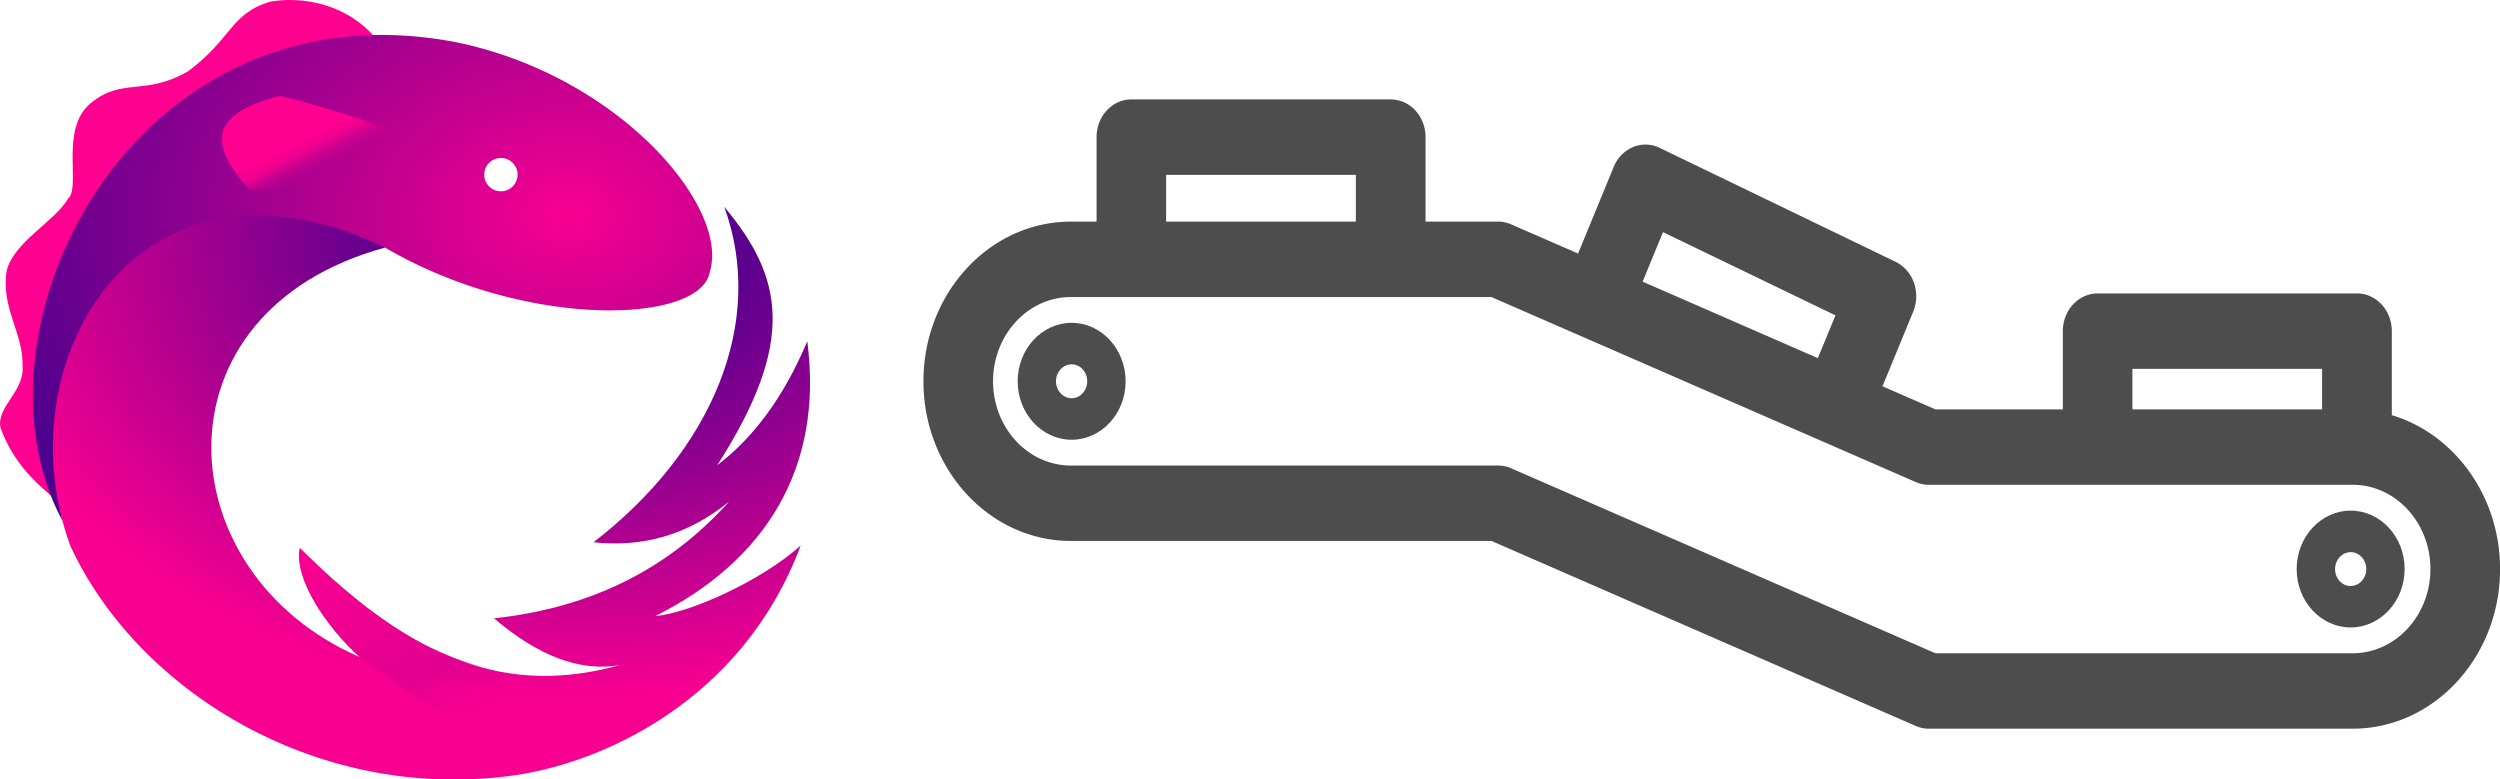 <svg id="Layer_1" style="margin-bottom: 20px" data-name="Layer 1" xmlns="http://www.w3.org/2000/svg" xmlns:xlink="http://www.w3.org/1999/xlink" viewBox="0 0 1605 500.41"><defs><style>.cls-1{fill:#4d4d4d;}.cls-2{fill:#ff0090;}.cls-3{fill:url(#radial-gradient);}.cls-4{fill:url(#radial-gradient-2);}.cls-5{fill:url(#linear-gradient);}.cls-6{fill:url(#linear-gradient-2);}</style><radialGradient id="radial-gradient" cx="4.78" cy="1197.95" r="1.83" gradientTransform="matrix(214.63, 0, 0, -153.54, -203.24, 184410.15)" gradientUnits="userSpaceOnUse"><stop offset="0" stop-color="#f80090"/><stop offset="1" stop-color="#4d008e"/></radialGradient><radialGradient id="radial-gradient-2" cx="4.38" cy="1198.66" r="1.66" gradientTransform="matrix(239.23, 0, 0, -180.97, -221.53, 217410.73)" gradientUnits="userSpaceOnUse"><stop offset="0" stop-color="#57008e"/><stop offset="0.29" stop-color="#5c008e"/><stop offset="1" stop-color="#f80090"/></radialGradient><linearGradient id="linear-gradient" x1="8.72" y1="1192.34" x2="9.99" y2="1190.63" gradientTransform="matrix(75.19, 0, 0, -59.93, 20.32, 72148.85)" gradientUnits="userSpaceOnUse"><stop offset="0" stop-color="#f70090"/><stop offset="0.67" stop-color="#e50090"/><stop offset="0.83" stop-color="#d6008f" stop-opacity="0.2"/><stop offset="1" stop-color="#c10090" stop-opacity="0"/></linearGradient><linearGradient id="linear-gradient-2" x1="12.04" y1="1187.01" x2="11.62" y2="1187.45" gradientTransform="matrix(54.25, 0, 0, -29.62, 16.9, 35604.68)" gradientUnits="userSpaceOnUse"><stop offset="0" stop-color="#b2008f" stop-opacity="0.15"/><stop offset="0.4" stop-color="#f70090" stop-opacity="0.4"/><stop offset="0.65" stop-color="#f60090" stop-opacity="0.89"/><stop offset="1" stop-color="#ff0090"/></linearGradient></defs><title>hoo</title><path class="cls-1" d="M1993.54,606.71V552.78c0-13.37-10-24.21-22.35-24.21H1804.68c-12.34,0-22.35,10.84-22.35,24.21V603h-81.77l-34-14.81,19.73-47.94a26.12,26.12,0,0,0,.46-18.53A23.5,23.5,0,0,0,1675,508.27L1523.48,435.1a20.85,20.85,0,0,0-17.11-.5A23.25,23.25,0,0,0,1494,447.36l-22.88,55.58-43-18.73a20.81,20.81,0,0,0-8.34-1.76H1373.2V428.21c0-13.37-10-24.21-22.36-24.21h-166.5C1172,404,1162,414.84,1162,428.21v54.25h-16.51c-52.19,0-94.65,46-94.65,102.51s42.46,102.5,94.65,102.5h270l272.44,118.78a20.84,20.84,0,0,0,8.35,1.75h272.12c52.19,0,94.65-46,94.65-102.5C2063,658.43,2033.54,618.69,1993.54,606.71Zm-25.19,152.87H1700.56L1428.12,640.8a20.84,20.84,0,0,0-8.35-1.75H1145.48c-27.54,0-49.94-24.26-49.94-54.08s22.41-54.09,49.94-54.09h270l272.44,118.78a20.84,20.84,0,0,0,8.35,1.75h272.12c27.54,0,49.94,24.26,49.94,54.09S1995.89,759.58,1968.35,759.58ZM1827,577h121.79v26H1827Zm-301.35-87.8,110.71,53.45-11.31,27.45L1512.58,521Zm-319-36.77h121.8v30h-121.8Z" transform="translate(-458 -340.18)"/><path class="cls-1" d="M1146,547.43c-19.12,0-34.66,16.84-34.66,37.54s15.54,37.53,34.66,37.53,34.65-16.84,34.65-37.53S1165.07,547.43,1146,547.43Zm0,48.42c-5.55,0-10.06-4.88-10.06-10.88s4.51-10.89,10.06-10.89,10,4.88,10,10.89S1151.5,595.85,1146,595.85Z" transform="translate(-458 -340.18)"/><path class="cls-1" d="M1967.12,668c-19.11,0-34.66,16.84-34.66,37.54S1948,743,1967.12,743s34.66-16.84,34.66-37.53S1986.23,668,1967.12,668Zm0,48.42c-5.54,0-10-4.88-10-10.88s4.51-10.89,10-10.89,10.05,4.88,10.05,10.89S1972.66,716.38,1967.12,716.38Z" transform="translate(-458 -340.18)"/><path class="cls-2" d="M491.9,659.12c-26.65-141.71,43.79-278.38,205.46-296.56-22.29-23.82-52.75-24-66.76-21.1-24.75,7.88-24,23.89-52,44.58-27.9,15.93-41.91,3.73-62.24,20.25s-6.13,54-14.63,61.36c-8.45,14.63-34.64,27.67-39.41,46.16-3.94,23.64,10.7,40.53,10.14,60.79,1.68,16.89-16.82,26.44-14.16,40.13,8,22.36,23.31,35.81,30.54,42,1.66,1.17,3.42,4,3.1,2.37Z" transform="translate(-458 -340.18)"/><path class="cls-3" d="M779.58,463a10.7,10.7,0,1,1,10.7-10.7,10.7,10.7,0,0,1-10.7,10.7ZM498.14,674.58c-25.61-123.16,53.65-226.07,207.14-175.41,90.06,52.69,203.36,49.26,208.46,15.2,12.61-40.83-57.41-125-162.12-146.92-207.71-40.53-319.7,184-253.48,307.13Z" transform="translate(-458 -340.18)"/><path class="cls-4" d="M838.88,688.31c30.84,3.34,60.12-4.06,87.25-26.17-41,45.72-92.24,68.7-151,75,28.08,23.87,55.15,34.62,81.06,30-72,19.86-132.29-2-205.64-75-3.85,19.66,16.93,50.3,38.33,69.86-124.21-53.85-135.1-221.61,16.37-262.88-157-75.44-245.81,71.14-202.18,191.28,42.68,92.53,156.41,163.76,281.07,148.09,60.54-7.41,151-49.16,187.9-148.09-26,23.36-72.57,43.71-93.33,45.27,70.28-35.13,108.22-94.81,97.57-176.38-14.56,34.66-33.77,61.27-57.8,79.55,51-79.55,42.28-120.68,4.51-165.87,27,74.31-7.93,156.78-84.06,215.41Z" transform="translate(-458 -340.18)"/><path class="cls-5" d="M802.81,773.92c-5.33-1,12.09,7.05-21.6-1.86s-68-17.51-130.71-80c-3.85,19.66,16.93,50.3,38.33,69.86,57.8,40.31,18.49,21.46,106.55,51.9,7.07-14.07,7.43-26.57,7.43-39.91Z" transform="translate(-458 -340.18)"/><path class="cls-6" d="M690.85,457.41s7.65-11.3,10.63-16.39c3.65-6.25,9.26-17.63,9.26-17.63s-58.93-19.23-73.39-21.57c-45,11.67-45.12,30.5-20,59.33,2.8,3.21,73.49-3.74,73.49-3.74Z" transform="translate(-458 -340.18)"/></svg>